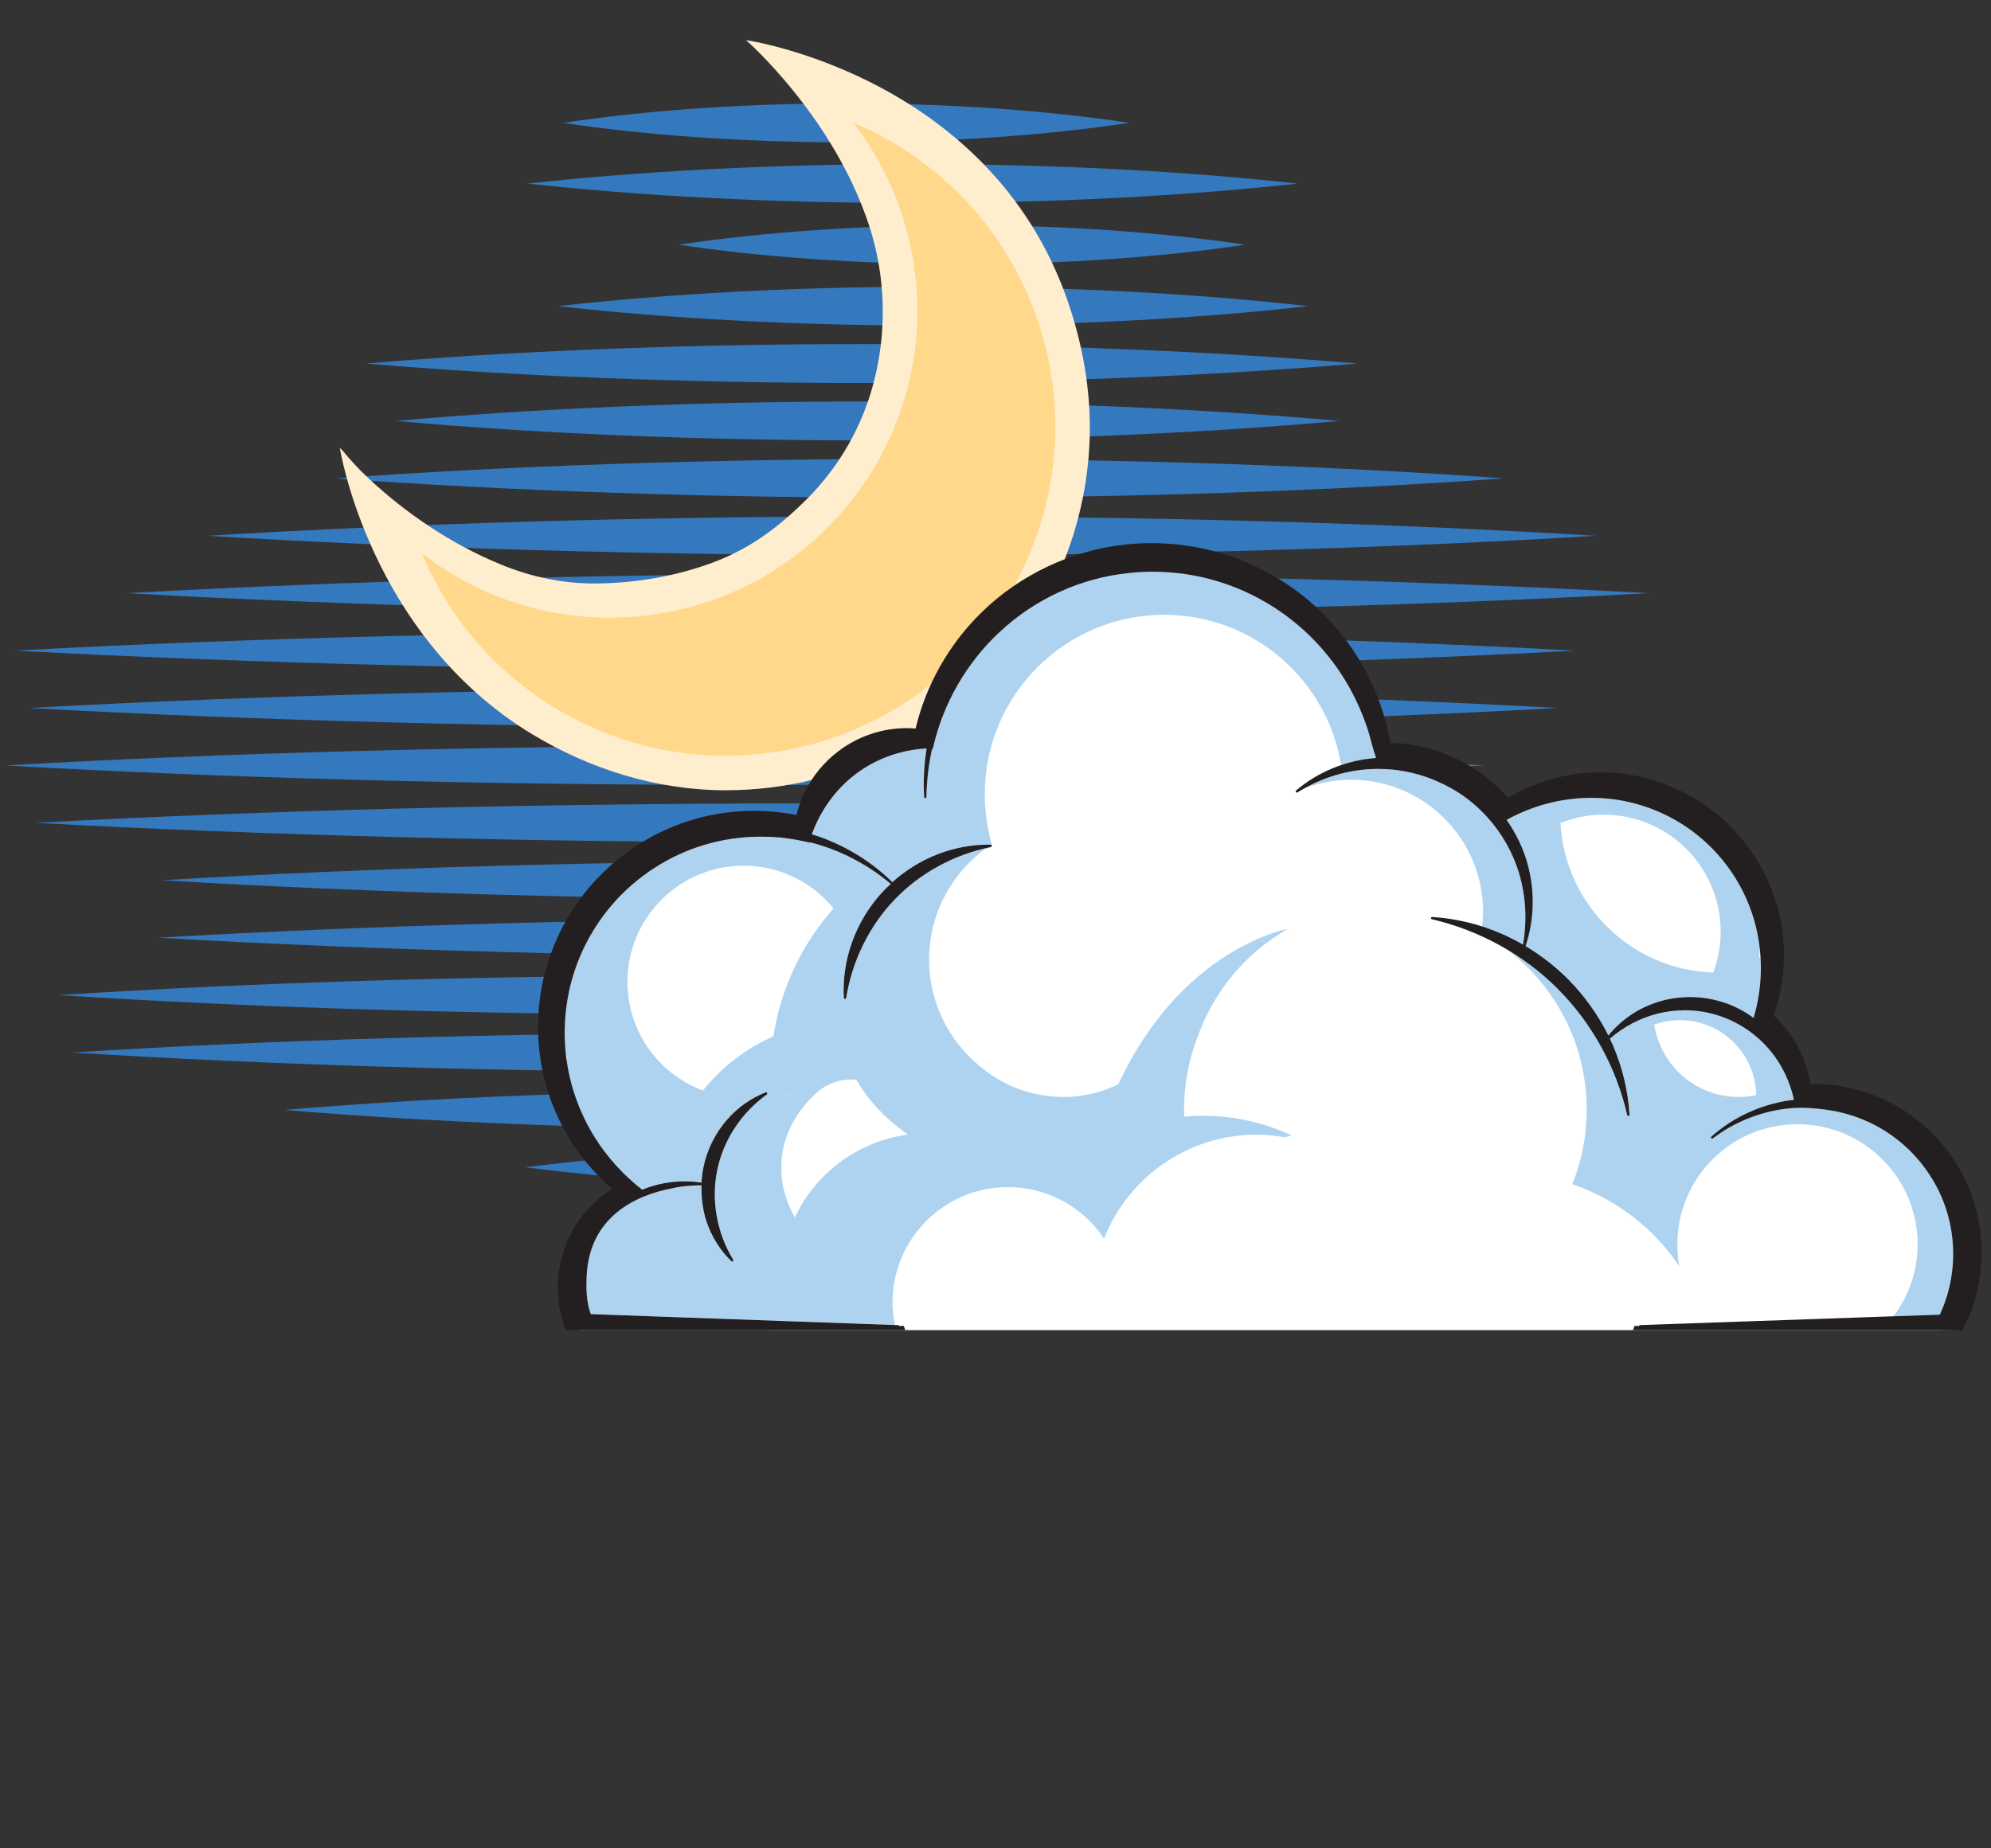 <?xml version="1.0" encoding="utf-8"?>
<!-- Generator: Adobe Illustrator 15.0.2, SVG Export Plug-In . SVG Version: 6.00 Build 0)  -->
<!DOCTYPE svg PUBLIC "-//W3C//DTD SVG 1.1//EN" "http://www.w3.org/Graphics/SVG/1.1/DTD/svg11.dtd">
<svg version="1.1" id="Layer_1" xmlns="http://www.w3.org/2000/svg" xmlns:xlink="http://www.w3.org/1999/xlink" x="0px" y="0px"
	 width="280px" height="260px" viewBox="0 0 280 260" enable-background="new 0 0 280 260" xml:space="preserve">
<rect x="0" y="0" width="280" height="260" fill="#333333" stroke="none"/>
<g>
	<g>
		<g>
			<path fill="#FFFFFF" d="M96.05,130.691c0.123,0.062,0.254,0.119,0.373,0.186c0-0.021,0.006-0.051,0.006-0.072
				C96.304,130.764,96.179,130.73,96.05,130.691z"/>
		</g>
		<g>
			<path fill="#FFFFFF" d="M86.234,128.578c2.838,0,5.564,0.471,8.117,1.33c-2.326-0.934-4.861-1.455-7.512-1.455
				c-1.121,0-2.221,0.096-3.287,0.271C84.427,128.629,85.326,128.578,86.234,128.578z"/>
		</g>
		<g>
			<g>
				<g>
					<path fill="#3479BE" d="M73.918,164.201c13.455,1.74,29.177,2.742,45.98,2.742c16.809,0,32.536-1.002,45.987-2.742
						c-13.451-1.738-29.178-2.734-45.987-2.734C103.095,161.467,87.373,162.463,73.918,164.201z"/>
				</g>
			</g>
			<g>
				<g>
					<path fill="#3479BE" d="M39.959,156.131c20.725,1.732,44.943,2.736,70.833,2.736c25.885,0,50.108-1.004,70.825-2.736
						c-20.717-1.738-44.94-2.742-70.825-2.742C84.902,153.389,60.684,154.393,39.959,156.131z"/>
				</g>
			</g>
			<g>
				<g>
					<path fill="#3479BE" d="M10.199,148.049c27.602,1.744,59.869,2.74,94.353,2.74c34.477,0,66.745-0.996,94.347-2.74
						c-27.603-1.74-59.871-2.736-94.347-2.736C70.068,145.312,37.801,146.309,10.199,148.049z"/>
				</g>
			</g>
			<g>
				<g>
					<path fill="#3479BE" d="M8.285,139.977c26.859,1.734,58.256,2.736,91.808,2.736c33.555,0,64.956-1.002,91.815-2.736
						c-26.859-1.737-58.26-2.74-91.815-2.74C66.541,137.236,35.145,138.238,8.285,139.977z"/>
				</g>
			</g>
			<g>
				<g>
					<path fill="#3479BE" d="M22.201,131.9c30.139,1.738,65.367,2.74,103.013,2.74c37.649,0,72.877-1.002,103.019-2.74
						c-30.142-1.74-65.369-2.736-103.019-2.736C87.568,129.164,52.34,130.16,22.201,131.9z"/>
				</g>
			</g>
			<g>
				<g>
					<path fill="#3479BE" d="M22.74,123.822c29.039,1.734,62.996,2.736,99.279,2.736c36.288,0,70.241-1.002,99.286-2.736
						c-29.045-1.738-62.998-2.74-99.286-2.74C85.736,121.082,51.779,122.084,22.74,123.822z"/>
				</g>
			</g>
			<g>
				<g>
					<path fill="#3479BE" d="M5.006,115.746c31.971,1.738,69.348,2.742,109.289,2.742c39.946,0,77.314-1.004,109.292-2.742
						c-31.978-1.738-69.346-2.736-109.292-2.736C74.354,113.01,36.977,114.008,5.006,115.746z"/>
				</g>
			</g>
			<g>
				<g>
					<path fill="#3479BE" d="M0.775,107.674c30.416,1.734,65.967,2.736,103.962,2.736c38,0,73.557-1.002,103.977-2.736
						c-30.42-1.744-65.978-2.74-103.977-2.74C66.742,104.934,31.191,105.93,0.775,107.674z"/>
				</g>
			</g>
			<g>
				<g>
					<path fill="#3479BE" d="M4.107,99.592c31.445,1.738,68.199,2.742,107.472,2.742c39.284,0,76.034-1.004,107.479-2.742
						c-31.445-1.738-68.195-2.736-107.479-2.736C72.307,96.856,35.553,97.854,4.107,99.592z"/>
				</g>
			</g>
			<g>
				<g>
					<path fill="#3479BE" d="M2.143,91.522c32.084,1.732,69.59,2.734,109.667,2.734c40.079,0,77.584-1.002,109.67-2.734
						c-32.086-1.74-69.592-2.742-109.67-2.742C71.732,88.78,34.227,89.782,2.143,91.522z"/>
				</g>
			</g>
			<g>
				<g>
					<path fill="#3479BE" d="M17.814,83.438c31.307,1.746,67.898,2.742,107.003,2.742c39.11,0,75.701-0.996,107.006-2.742
						c-31.308-1.738-67.896-2.734-107.006-2.734C85.712,80.704,49.121,81.7,17.814,83.438z"/>
				</g>
			</g>
			<g>
				<g>
					<path fill="#3479BE" d="M29.215,75.368c28.553,1.738,61.929,2.736,97.601,2.736c35.674,0,69.051-0.998,97.61-2.736
						c-28.559-1.738-61.936-2.742-97.61-2.742C91.144,72.625,57.768,73.629,29.215,75.368z"/>
				</g>
			</g>
			<g>
				<g>
					<path fill="#3479BE" d="M47.215,67.29c24.023,1.74,52.115,2.736,82.128,2.736c30.015,0,58.097-0.996,82.124-2.736
						c-24.027-1.738-52.109-2.734-82.124-2.734C99.33,64.555,71.238,65.551,47.215,67.29z"/>
				</g>
			</g>
			<g>
				<g>
					<path fill="#3479BE" d="M55.662,59.213c19.42,1.738,42.109,2.736,66.363,2.736c24.254,0,46.95-0.998,66.36-2.736
						c-19.41-1.738-42.105-2.736-66.36-2.736C97.771,56.477,75.082,57.475,55.662,59.213z"/>
				</g>
			</g>
			<g>
				<g>
					<path fill="#3479BE" d="M51.469,51.137c20.393,1.738,44.226,2.734,69.695,2.734c25.473,0,49.307-0.996,69.697-2.734
						c-20.391-1.74-44.225-2.736-69.697-2.736C95.695,48.401,71.861,49.397,51.469,51.137z"/>
				</g>
			</g>
			<g>
				<g>
					<path fill="#3479BE" d="M78.473,43.065c15.431,1.734,33.47,2.736,52.751,2.736c19.28,0,37.321-1.002,52.752-2.736
						c-15.433-1.744-33.474-2.74-52.752-2.74C111.943,40.325,93.904,41.321,78.473,43.065z"/>
				</g>
			</g>
			<g>
				<g>
					<path fill="#3479BE" d="M95.437,34.422c11.652,1.738,25.273,2.734,39.83,2.734c14.551,0,28.174-0.996,39.831-2.734
						c-11.656-1.74-25.279-2.736-39.831-2.736C120.71,31.686,107.089,32.682,95.437,34.422z"/>
				</g>
			</g>
			<g>
				<g>
					<path fill="#3479BE" d="M74.193,25.825c15.841,1.732,34.363,2.734,54.152,2.734c19.792,0,38.307-1.002,54.155-2.734
						c-15.848-1.746-34.363-2.742-54.155-2.742C108.556,23.083,90.035,24.079,74.193,25.825z"/>
				</g>
			</g>
			<g>
				<g>
					<path fill="#3479BE" d="M79.178,17.282c11.65,1.734,25.271,2.736,39.828,2.736c14.555,0,28.174-1.002,39.831-2.736
						c-11.655-1.744-25.276-2.74-39.831-2.74C104.449,14.542,90.828,15.538,79.178,17.282z"/>
				</g>
			</g>
		</g>
		<g>
			<path fill="#FFEECE" d="M152.932,54.418c-0.396-3.461-1.139-6.885-2.17-10.217c-10.28-33.418-45.85-38.564-45.844-38.557
				c0.113,0.098,11.639,10.207,16.844,24.752c3.943,10.643,3.008,23.172-2.904,32.926c-1.457,2.402-3.275,4.76-5.258,6.754
				c-3.953,3.953-7.936,7.008-13.207,8.998c-5.285,1.988-10.91,2.941-16.551,3.004c-4.673,0.041-9.238-0.939-13.548-2.732
				c-6.764-2.789-13.152-7.082-18.488-12.082c-1.369-1.273-2.615-2.641-3.805-4.088l0.051,0.123l-0.273-0.34
				c0,0,4.131,26.436,27.064,40.324c8.15,4.937,17.615,7.882,27.193,7.882c17.184,0,33.117-8.521,42.639-22.8
				c5.402-8.107,8.423-17.668,8.587-27.404C153.299,58.774,153.182,56.588,152.932,54.418z"/>
			<path fill="#FFD88C" d="M61.824,79.633c19.871,13.232,46.707,7.861,59.949-12.006c10.541-15.836,9.244-36.062-1.762-50.342
				c2.668,1.123,5.256,2.479,7.742,4.137c21.304,14.189,27.065,42.949,12.875,64.242c-14.193,21.291-42.951,27.05-64.248,12.865
				c-7.93-5.283-13.695-12.588-17.088-20.777C60.121,78.391,60.947,79.042,61.824,79.633z"/>
		</g>
		<g>
			<g>
				<path fill="#FFFFFF" d="M207.787,130.926c0.174,0.084,0.355,0.164,0.531,0.264c0.002-0.037,0.002-0.073,0.008-0.106
					C208.148,131.031,207.973,130.975,207.787,130.926z"/>
			</g>
			<g>
				<path fill="#FFFFFF" d="M193.973,127.951c3.996,0,7.836,0.66,11.42,1.865c-3.26-1.312-6.834-2.049-10.565-2.049
					c-1.58,0-3.121,0.137-4.625,0.385C191.443,128.023,192.701,127.951,193.973,127.951z"/>
			</g>
			<path fill="#FFFFFF" d="M276.402,170.178c-1.447-5.193-4.873-9.838-9.416-12.732c-3.965-2.573-8.928-3.829-13.687-3.452
				c-0.17-2.568-1.051-5.142-2.485-7.298c-0.838-1.27-1.883-2.416-3.115-3.424c1.705-4.19,2.184-8.94,1.303-13.44
				c-1.035-5.539-4.191-10.768-8.66-14.34c-4.219-3.424-9.76-5.395-15.18-5.395c-0.227,0-0.453,0-0.68,0.012
				c-4.512,0.1-9.002,1.531-12.721,4.066c-1.347-1.727-2.882-3.205-4.611-4.404c-0.883-0.631-1.857-1.199-2.978-1.744
				c-0.077-0.045-0.166-0.078-0.254-0.104l-0.14-0.061c-0.368-0.176-0.741-0.33-1.127-0.484c-0.153-0.051-0.301-0.109-0.442-0.156
				c-2.563-0.921-5.237-1.363-7.851-1.23c-0.118-0.498-0.243-1.051-0.364-1.68c-0.158-0.824-0.322-1.662-0.563-2.512
				c-0.513-1.898-1.209-3.773-2.074-5.562c-1.799-3.732-4.392-7.193-7.504-9.988c-3.289-2.975-7.25-5.293-11.461-6.693
				c-4.388-1.48-9.127-2.002-13.791-1.529c-7.275,0.723-14.424,4.082-19.612,9.238c-4.656,4.557-7.869,10.525-9.086,16.859
				c-0.812-0.164-1.6-0.244-2.391-0.244c-3.146,0-6.23,1.049-8.711,2.943c-1.811,1.359-3.299,3.154-4.322,5.219
				c-0.67,1.352-1.113,2.848-1.297,4.377c-4.832-1.246-9.99-1.193-14.77,0.119c-5.422,1.477-10.463,4.652-14.18,8.932
				c-2.953,3.4-5.103,7.473-6.201,11.789c-1.062,4.128-1.195,8.527-0.381,12.714c0.754,3.918,2.384,7.731,4.712,11.018
				c1.74,2.443,3.924,4.664,6.35,6.447c-2.705,1.225-5.012,3.252-6.557,5.764c-2.041,3.24-2.738,7.262-1.922,11.033
				c0.09,0.414,0.191,0.785,0.295,1.143l0.039,0.115c0.039,0.137,0.08,0.27,0.193,0.592l0.191,0.553
				c0.023,0.062,0.119,0.258,0.359,0.396l0.139,0.074h24.211h21.652H229.66h1.902h42.844l0.799-1.646l0.322-0.723
				c0.184-0.443,0.395-0.967,0.565-1.504C277.486,179.068,277.6,174.432,276.402,170.178z"/>
			<g>
				<path fill="#ADD3F0" d="M247.566,134.828c-0.053-0.074-0.105-0.145-0.166-0.197c0.039-0.4,0.061-0.793,0.078-1.18
					c-0.027-0.221-0.064-0.443-0.09-0.658c-0.056-0.314-0.08-0.635-0.146-0.947c-0.089-0.522-0.201-1.047-0.332-1.568
					c-1.234-4.998-4.142-9.539-8.185-12.787c-4.006-3.248-9.067-5.109-14.24-5.248c-0.26-0.008-0.518-0.008-0.78-0.008
					c-4.065,0-8.218,1.096-11.826,3.098c1.315,1.875,2.317,3.953,2.929,6.121c1.075,3.832,0.981,7.932-0.261,11.633
					c2.146,1.293,4.162,2.845,5.938,4.617c2.313,2.334,4.26,5.06,5.705,7.961c1.649-2.051,3.91-3.656,6.459-4.556
					c1.565-0.562,3.309-0.856,5.022-0.856c1.66,0,3.279,0.271,4.826,0.787c1.467,0.483,2.854,1.224,4.11,2.142
					c0.197-0.63,0.345-1.269,0.478-1.912c0.029-0.115,0.045-0.229,0.067-0.336C247.529,138.926,247.672,136.871,247.566,134.828z
					 M240.943,136.803c-11.555-0.377-20.867-9.539-21.49-21.033c1.881-0.748,3.926-1.174,6.068-1.174
					c9.098,0,16.463,7.375,16.463,16.462C241.984,133.086,241.605,135.012,240.943,136.803z"/>
				<path fill="#ADD3F0" d="M79.64,148.428c-0.006-0.1-0.021-0.203-0.031-0.297c0-0.016,0-0.02,0-0.025
					C79.615,148.215,79.634,148.32,79.64,148.428z"/>
				<path fill="#ADD3F0" d="M208.57,128.252c0,0.709-0.072,1.391-0.146,2.062v0.008c0.923,0.303,1.845,0.629,2.734,1.014
					c1.03,0.453,2.036,0.969,3.021,1.535c0.655-3.656,0.368-7.508-0.851-10.945c-1.422-4.035-4.138-7.604-7.652-10.055
					c-0.364-0.248-0.735-0.492-1.108-0.713c-0.51-0.291-1.019-0.572-1.529-0.826c-0.611-0.295-1.234-0.57-1.869-0.824
					c-2.322-0.875-4.793-1.346-7.279-1.346H193.6c-3.846,0.025-7.809,1.201-11.133,3.305c0.346-0.213,0.707-0.404,1.07-0.6
					c2.016-0.752,4.18-1.184,6.457-1.184C200.252,109.684,208.57,118,208.57,128.252z"/>
				<path fill="#ADD3F0" d="M190.924,106.998c0.084-0.02,0.18-0.031,0.266-0.051c0.765-0.152,1.541-0.27,2.328-0.328
					c-0.244-0.705-0.453-1.438-0.646-2.15c-0.203-0.762-0.404-1.555-0.674-2.305c-0.609-1.791-1.378-3.537-2.287-5.199
					c-1.875-3.436-4.459-6.592-7.474-9.117c-3.149-2.662-6.893-4.719-10.809-5.955c-3.064-0.979-6.273-1.467-9.529-1.467
					c-1.072,0-2.168,0.053-3.24,0.17c-6.791,0.668-13.272,3.621-18.283,8.32c-4.648,4.312-7.965,10.092-9.352,16.262
					c-0.023,0.104-0.08,0.203-0.16,0.262c-0.475,2.169-0.74,4.414-0.775,6.664c0,0.094-0.074,0.168-0.164,0.168
					c-0.084,0-0.158-0.074-0.158-0.152c-0.131-2.289-0.012-4.588,0.348-6.837c-3.619,0.189-7.139,1.447-9.959,3.593
					c-2.793,2.1-4.951,5.084-6.18,8.471c0.025,0.014,0.057,0.014,0.072,0.035c0.572,0.523,2.139,0.746,2.883,1.066
					c1.016,0.438,2,0.943,2.949,1.502c1.951,1.139,3.791,2.512,5.377,4.117c1.27-0.568,2.32-1.818,3.629-2.488
					c3.256-1.629,6.51-2.766,10.277-2.754c0.037-0.012,0.064-0.037,0.09-0.057c-0.172-0.543-0.459-2.02-0.469-2.09
					c-0.104-0.527-0.195-1.074-0.268-1.625c-0.148-1.105-0.223-2.221-0.223-3.34c0-13.935,11.303-25.232,25.243-25.232
					c12.543,0,22.916,9.152,24.875,21.152C189.365,107.377,190.137,107.154,190.924,106.998z"/>
				<path fill="#ADD3F0" d="M169.182,156.951c-0.897,0-1.774,0.049-2.649,0.129c-0.015-0.328-0.021-0.658-0.021-0.992
					c0-3.443,0.623-6.752,1.756-9.811c2.375-6.943,7.023-12.312,12.896-15.633c-0.182,0.062-0.34,0.147-0.523,0.223l0.398-0.18
					c0,0-5.443,0.967-11.707,5.985c-1.002,0.8-2.02,1.703-3.041,2.72c-0.047,0.047-0.098,0.094-0.137,0.143
					c-0.504,0.502-1.008,1.025-1.506,1.588c0,0-0.006,0.006-0.01,0.012c-0.479,0.533-0.945,1.094-1.41,1.686
					c-0.07,0.084-0.142,0.171-0.213,0.261c-0.468,0.592-0.916,1.198-1.369,1.836c-0.08,0.11-0.144,0.226-0.228,0.332
					c-0.412,0.592-0.813,1.209-1.211,1.84c-0.06,0.106-0.123,0.193-0.185,0.291c-0.43,0.701-0.844,1.42-1.252,2.181
					c-0.09,0.17-0.186,0.342-0.271,0.512c-0.422,0.787-0.824,1.592-1.224,2.428c-0.182,0.092-0.35,0.191-0.528,0.271
					c-2.274,1.01-4.754,1.541-7.246,1.541c-0.545,0-1.096-0.043-1.646-0.104l0,0c-3.782-0.33-7.227-1.845-9.977-4.17
					c-0.025-0.013-0.049-0.031-0.08-0.054c-4.342-3.551-7.135-8.952-7.135-15.006c0-6.348,3.064-11.955,7.783-15.492
					c0.373-0.088,0.662-0.201,0.754-0.318c-0.025,0.01-0.057,0.02-0.092,0.027c-1.891,0.404-3.744,1.02-5.488,1.82
					c0,0.006-0.008,0.006-0.012,0.006c-0.586,0.268-1.16,0.557-1.721,0.865c-0.051,0.031-0.102,0.064-0.152,0.09
					c-0.508,0.289-1.016,0.584-1.502,0.9c-0.131,0.088-0.246,0.182-0.371,0.26c-0.404,0.275-0.812,0.557-1.203,0.85
					c-0.221,0.17-0.422,0.355-0.637,0.531c-0.281,0.232-0.564,0.453-0.83,0.695c-0.482,0.42-0.941,0.867-1.377,1.322
					c-3.562,3.693-5.984,8.613-6.822,13.848c-0.012,0.072-0.08,0.139-0.168,0.139c-0.09-0.006-0.154-0.08-0.158-0.16
					c-0.146-2.551,0.236-5.219,1.107-7.698c0.975-2.785,2.568-5.373,4.607-7.486c0.277-0.297,0.59-0.566,0.885-0.84
					c-2.453-2.082-5.266-3.742-8.258-4.871c-0.998-0.389-2.014-0.709-3.045-0.973c-0.105,0.027-0.213,0.021-0.314-0.008
					c-0.359,0-0.771-0.145-1.141-0.24c0,0-0.006-0.006-0.012-0.006c-0.604-0.119-1.201-0.225-1.811-0.301h-0.008
					c-0.365-0.041-0.703-0.041-1.062-0.047c-0.158,0-0.307-0.061-0.453-0.111c-0.719-0.053-1.428-0.09-2.152-0.09
					c-2.707,0-5.387,0.385-7.953,1.152c-4.916,1.459-9.498,4.414-12.885,8.316c-2.695,3.1-4.689,6.812-5.766,10.732
					c-0.252,0.928-0.465,1.877-0.629,2.848c-0.068,0.484-0.105,0.988-0.158,1.484c-0.047,0.465-0.125,0.938-0.148,1.407
					c-0.045,0.662-0.027,1.315-0.014,1.99c0.008,0.31-0.02,0.614-0.002,0.924c0.021,0.535,0.101,1.047,0.148,1.586
					c0.043,0.197,0.082,0.402,0.135,0.595c-0.012,0.211-0.006,0.432,0,0.633c0.008,0.078,0.008,0.164,0.02,0.242
					c0.562,3.659,1.928,7.272,3.945,10.479c1.74,2.764,4.021,5.248,6.605,7.27c2.609-1.08,5.568-1.43,8.342-0.996
					c0.041-0.705,0.119-1.41,0.26-2.102c0.498-2.484,1.688-4.893,3.35-6.771c1.494-1.701,3.367-3.026,5.418-3.819
					c0.08-0.031,0.17,0.006,0.201,0.079c0.043,0.078,0.025,0.164-0.043,0.216c-3.602,2.58-6.145,6.478-6.982,10.69
					c-0.867,4.232-0.041,8.808,2.26,12.562c0.045,0.074,0.021,0.164-0.039,0.215c-0.029,0.025-0.062,0.039-0.104,0.039
					c-0.045,0-0.078-0.02-0.115-0.053c-1.586-1.523-2.801-3.473-3.516-5.625c-0.52-1.611-0.736-3.307-0.689-4.998
					c-0.02-0.006-0.029,0-0.047,0l0.047-0.051c0,0-0.643-0.015-1.652,0.069c-0.846,0.046-1.676,0.169-2.488,0.354
					c-4.807,0.918-12.053,3.861-12.031,13.186c-0.045,1.123,0.035,2.252,0.266,3.352c0.035,0.146,0.074,0.322,0.137,0.537
					c0.051,0.226,0.131,0.427,0.209,0.617l42.764,1.533c-0.209-1.027-0.34-2.076-0.34-3.158c0-8.967,7.271-16.244,16.235-16.244
					c5.635,0,10.598,2.877,13.508,7.232c3.383-8.541,11.697-14.6,21.439-14.6c1.365,0,2.701,0.137,3.998,0.367
					c0.301-0.101,0.605-0.183,0.918-0.281C177.822,157.943,173.619,156.951,169.182,156.951z M177.426,132.299l0.617-0.273
					c-0.332,0.158-0.631,0.334-0.949,0.504L177.426,132.299z M98.853,153.4c-6.201-2.316-10.611-8.275-10.611-15.289
					c0-9.021,7.312-16.338,16.332-16.338c5.109,0,9.668,2.348,12.66,6.014c-4.408,4.945-7.414,11.156-8.469,17.998
					C104.867,147.488,101.47,150.125,98.853,153.4z M110.607,154.012c-0.041-0.02-0.098-0.02-0.137-0.025
					c0.096-0.071,0.195-0.129,0.289-0.2C110.708,153.865,110.66,153.934,110.607,154.012z M111.773,171.252
					c-3.07-5.455-2.617-12.035,2.707-17.211c1.734-1.691,3.852-2.354,5.947-2.164c1.779,3.084,4.283,5.625,7.238,7.729
					C120.613,160.543,114.701,165.043,111.773,171.252z"/>
				<path fill="#ADD3F0" d="M221.057,166.551c6.228,2.109,11.525,6.227,15.117,11.584c-0.188-0.998-0.283-2.039-0.283-3.104
					c0-9.328,7.562-16.893,16.896-16.893c9.323,0,16.896,7.563,16.896,16.893c0,3.811-1.279,7.301-3.397,10.127
					c0.725-0.027,1.461-0.047,2.19-0.072c0.451-0.018,0.906-0.031,1.359-0.049l0.539-0.02c0.254-0.013,0.572-0.05,0.873-0.029
					l1.562-0.062l0.465-1.11c0.129-0.353,0.289-0.762,0.424-1.181c0-0.01,0-0.016,0-0.016c0.045-0.315,0.17-0.64,0.271-0.966
					c0.048-0.139,0.08-0.276,0.113-0.422c0.071-0.262,0.125-0.528,0.183-0.805c0.043-0.213,0.092-0.436,0.125-0.648
					c0.051-0.27,0.079-0.553,0.112-0.831c0.024-0.218,0.062-0.435,0.08-0.654c0.024-0.289,0.039-0.563,0.053-0.854
					c0.011-0.209,0.031-0.424,0.031-0.637c0.006-0.297,0-0.592-0.013-0.893c-0.006-0.201,0-0.402-0.01-0.613
					c-0.01-0.295-0.047-0.602-0.074-0.898c-0.022-0.192-0.036-0.396-0.057-0.598c-0.037-0.316-0.102-0.637-0.147-0.955
					c-0.041-0.17-0.06-0.346-0.091-0.516c-0.102-0.488-0.221-0.982-0.352-1.461c-1.273-4.59-4.287-8.75-8.266-11.416
					c-0.541-0.373-1.096-0.707-1.666-1.014c-0.15-0.078-0.291-0.146-0.439-0.217c-0.441-0.228-0.885-0.445-1.338-0.64
					c-0.141-0.062-0.293-0.121-0.439-0.176c-0.577-0.232-1.155-0.443-1.743-0.619c-0.937-0.283-1.888-0.49-2.851-0.638
					c-1.965-0.293-3.977-0.444-5.953-0.207c-0.924,0.109-1.836,0.285-2.731,0.519c-0.916,0.231-1.815,0.529-2.688,0.89
					c-1.756,0.7-3.424,1.633-4.922,2.774c-0.08,0.056-0.174,0.049-0.227-0.024c-0.062-0.064-0.055-0.166,0.016-0.224
					c3.178-2.851,7.291-4.676,11.611-5.187c-0.543-2.504-1.643-4.823-3.217-6.764c-1.863-2.305-4.418-4.086-7.195-5.012
					c-1.584-0.535-3.24-0.809-4.938-0.809c-1.304,0-2.595,0.166-3.834,0.477c-2.459,0.617-4.752,1.83-6.701,3.525
					c0.147,0.307,0.289,0.623,0.432,0.936c1.33,3.076,2.135,6.445,2.328,9.744c0,0.086-0.062,0.164-0.148,0.18
					c-0.006,0-0.006-0.006-0.012-0.006c0,0-0.002,0.006-0.008,0.006c-0.07,0-0.145-0.051-0.158-0.129
					c-1.516-6.678-4.982-12.971-9.756-17.738c-0.545-0.551-1.125-1.088-1.711-1.596c-0.318-0.285-0.658-0.547-0.98-0.818
					c-0.254-0.213-0.506-0.414-0.764-0.61c-0.459-0.359-0.941-0.709-1.422-1.043c-0.105-0.07-0.221-0.148-0.334-0.229
					c-0.578-0.385-1.158-0.77-1.76-1.119l0,0c6.703,5.174,11.037,13.269,11.037,22.398c0,3.711-0.717,7.248-2.021,10.49
					C221.109,166.564,221.084,166.559,221.057,166.551z M236.244,143.502c5.865,0,10.623,4.693,10.736,10.539
					c-0.812,0.162-1.638,0.26-2.492,0.26c-6.004,0-10.961-4.414-11.838-10.17C233.771,143.729,234.98,143.502,236.244,143.502z"/>
			</g>
			<path fill="#231F20" d="M277.805,169.787c-1.541-5.543-5.197-10.49-10.025-13.566c-3.836-2.492-8.608-3.846-13.186-3.746
				c-0.369-2.34-1.258-4.631-2.555-6.584c-0.727-1.102-1.604-2.121-2.605-3.051c1.5-4.213,1.857-8.887,1.008-13.275
				c-1.1-5.877-4.446-11.416-9.176-15.203c-4.479-3.643-10.352-5.729-16.104-5.729c-0.254,0-0.506,0-0.713,0.016
				c-4.322,0.094-8.678,1.363-12.389,3.594c-1.218-1.404-2.588-2.637-4.066-3.664c-0.963-0.682-2.01-1.291-3.115-1.83
				c-0.146-0.078-0.295-0.14-0.49-0.214c-0.397-0.184-0.789-0.354-1.334-0.562l-0.348-0.129c-2.4-0.852-4.816-1.309-7.182-1.34
				c-0.037-0.164-0.064-0.336-0.105-0.518c-0.164-0.844-0.334-1.717-0.578-2.566c-0.537-2.004-1.273-3.965-2.172-5.811
				c-1.883-3.916-4.596-7.533-7.836-10.445c-3.443-3.105-7.584-5.527-11.973-6.992c-4.588-1.543-9.539-2.086-14.402-1.596
				c-7.609,0.752-15.074,4.27-20.495,9.643c-4.516,4.426-7.75,10.15-9.201,16.262c-3.799-0.334-7.785,0.838-10.84,3.178
				c-1.992,1.498-3.639,3.476-4.746,5.736c-0.506,1.014-0.896,2.121-1.166,3.254c-4.58-0.932-9.471-0.758-13.984,0.479
				c-5.693,1.553-10.988,4.889-14.891,9.387c-3.109,3.57-5.359,7.854-6.519,12.389c-1.113,4.332-1.25,8.949-0.396,13.346
				c0.787,4.121,2.504,8.127,4.955,11.588c1.383,1.951,3.059,3.779,4.912,5.375c-2.094,1.326-3.883,3.127-5.166,5.209
				c-2.234,3.557-3.005,7.975-2.109,12.129c0.107,0.453,0.205,0.85,0.348,1.318c0.045,0.172,0.09,0.334,0.227,0.684l0.195,0.572
				h28.627v-0.016h19.107l-0.211-0.592h-0.631c-0.025-0.062-0.07-0.111-0.139-0.111l-43.24-1.553
				c-0.078-0.191-0.158-0.394-0.209-0.617c-0.062-0.215-0.102-0.391-0.137-0.537c-0.23-1.1-0.311-2.229-0.266-3.352
				c-0.021-9.324,7.225-12.269,12.031-13.187c0.812-0.187,1.643-0.31,2.488-0.354c1.01-0.084,1.652-0.07,1.652-0.07
				s-0.047,0.052,0,0.052c-0.047,1.69,0.17,3.387,0.689,4.998c0.715,2.151,1.93,4.103,3.516,5.625
				c0.037,0.032,0.07,0.053,0.115,0.053c0.041,0,0.074-0.014,0.104-0.039c0.061-0.051,0.084-0.141,0.039-0.215
				c-2.301-3.756-3.127-8.33-2.26-12.562c0.838-4.215,3.381-8.111,6.982-10.691c0.068-0.051,0.086-0.137,0.043-0.215
				c-0.031-0.074-0.121-0.111-0.201-0.08c-2.051,0.793-3.924,2.119-5.418,3.82c-1.662,1.879-2.852,4.287-3.35,6.771
				c-0.141,0.69-0.219,1.396-0.26,2.103c-2.773-0.435-5.732-0.084-8.342,0.996c-2.584-2.021-4.865-4.506-6.605-7.271
				c-2.018-3.205-3.383-6.817-3.945-10.479c-0.617-3.897-0.39-7.944,0.648-11.709c1.076-3.92,3.07-7.633,5.766-10.731
				c3.387-3.902,7.969-6.857,12.885-8.316c2.566-0.768,5.246-1.152,7.953-1.152c2.252,0,4.479,0.266,6.639,0.795
				c0.102,0.029,0.209,0.035,0.314,0.008c4.125,1.051,8.037,3.074,11.303,5.844c-0.295,0.273-0.607,0.543-0.885,0.84
				c-2.039,2.113-3.633,4.701-4.607,7.486c-0.871,2.48-1.254,5.148-1.107,7.699c0.004,0.08,0.068,0.154,0.158,0.16
				c0.088,0,0.156-0.066,0.168-0.14c0.838-5.233,3.26-10.154,6.822-13.848c3.518-3.695,8.326-6.326,13.537-7.393
				c0.08-0.027,0.139-0.1,0.133-0.18c-0.006-0.09-0.082-0.15-0.17-0.15c-2.535-0.045-5.201,0.451-7.637,1.428
				c-2.262,0.893-4.357,2.229-6.186,3.846c-3.129-3.084-7.023-5.402-11.25-6.705c-0.016-0.021-0.047-0.021-0.072-0.035
				c1.229-3.387,3.387-6.371,6.18-8.471c2.82-2.146,6.34-3.404,9.959-3.593c-0.359,2.25-0.479,4.548-0.348,6.837
				c0,0.078,0.074,0.152,0.158,0.152c0.09,0,0.164-0.074,0.164-0.168c0.035-2.25,0.301-4.494,0.775-6.664
				c0.08-0.059,0.137-0.158,0.16-0.262c1.387-6.17,4.703-11.949,9.352-16.262c5.01-4.699,11.492-7.652,18.283-8.32
				c1.072-0.117,2.168-0.17,3.24-0.17c3.256,0,6.465,0.488,9.529,1.467c3.916,1.236,7.658,3.293,10.809,5.955
				c3.015,2.525,5.599,5.682,7.474,9.117c0.909,1.662,1.678,3.408,2.286,5.199c0.271,0.75,0.472,1.543,0.675,2.305
				c0.192,0.713,0.401,1.445,0.646,2.15c-4.129,0.304-8.129,1.927-11.244,4.576c-0.063,0.059-0.076,0.158-0.026,0.223
				c0.051,0.072,0.146,0.094,0.221,0.049c3.324-2.104,7.287-3.279,11.134-3.305h0.291c2.485,0,4.957,0.471,7.278,1.346
				c0.636,0.254,1.258,0.529,1.869,0.824c0.512,0.254,1.021,0.535,1.528,0.826c0.373,0.221,0.744,0.465,1.109,0.713
				c3.516,2.451,6.23,6.02,7.652,10.055c1.219,3.438,1.506,7.289,0.85,10.945c-0.982-0.566-1.988-1.082-3.02-1.535
				c-3.074-1.342-6.447-2.146-9.752-2.35c-0.08,0-0.154,0.059-0.168,0.145c-0.012,0.078,0.043,0.164,0.127,0.176
				c6.672,1.531,12.957,5.011,17.713,9.798c4.773,4.769,8.24,11.062,9.756,17.738c0.014,0.078,0.088,0.129,0.178,0.129
				c0.086-0.016,0.148-0.094,0.148-0.18c-0.193-3.299-0.998-6.668-2.328-9.744c-0.143-0.312-0.283-0.629-0.432-0.936
				c1.949-1.695,4.242-2.908,6.701-3.525c1.239-0.311,2.53-0.477,3.834-0.477c1.696,0,3.354,0.272,4.938,0.809
				c2.777,0.926,5.332,2.707,7.195,5.012c1.574,1.939,2.674,4.26,3.217,6.764c-4.32,0.511-8.434,2.337-11.611,5.187
				c-0.07,0.058-0.078,0.158-0.016,0.224c0.053,0.074,0.146,0.08,0.227,0.024c2.986-2.278,6.615-3.723,10.342-4.182
				c1.978-0.238,3.988-0.087,5.953,0.207c1.891,0.278,3.75,0.834,5.49,1.625c1.035,0.467,2.043,1.026,2.986,1.676
				c3.979,2.666,6.992,6.826,8.266,11.416c1.062,3.762,1,7.883-0.176,11.59c-0.148,0.488-0.316,0.959-0.475,1.354l-0.465,1.111
				l-42.171,1.467c-0.071,0.008-0.12,0.06-0.146,0.119h-0.623l-0.209,0.592h43.273v0.017h3.071l0.869-1.832
				c0.198-0.474,0.422-1.041,0.603-1.595C278.965,179.264,279.078,174.314,277.805,169.787z M246.611,143.18
				c-1.256-0.918-2.646-1.656-4.111-2.141c-1.547-0.518-3.166-0.787-4.826-0.787c-1.715,0-3.457,0.295-5.023,0.857
				c-2.549,0.897-4.809,2.504-6.459,4.555c-1.444-2.902-3.391-5.627-5.705-7.961c-1.774-1.773-3.791-3.324-5.938-4.617
				c1.242-3.701,1.336-7.801,0.26-11.633c-0.608-2.168-1.61-4.246-2.928-6.121c3.609-2.002,7.76-3.098,11.826-3.098
				c0.264,0,0.521,0,0.781,0.008c5.172,0.139,10.234,2,14.24,5.248c4.043,3.248,6.949,7.789,8.184,12.787
				C247.967,134.475,247.85,139.02,246.611,143.18z"/>
		</g>
	</g>
</g>
</svg>

